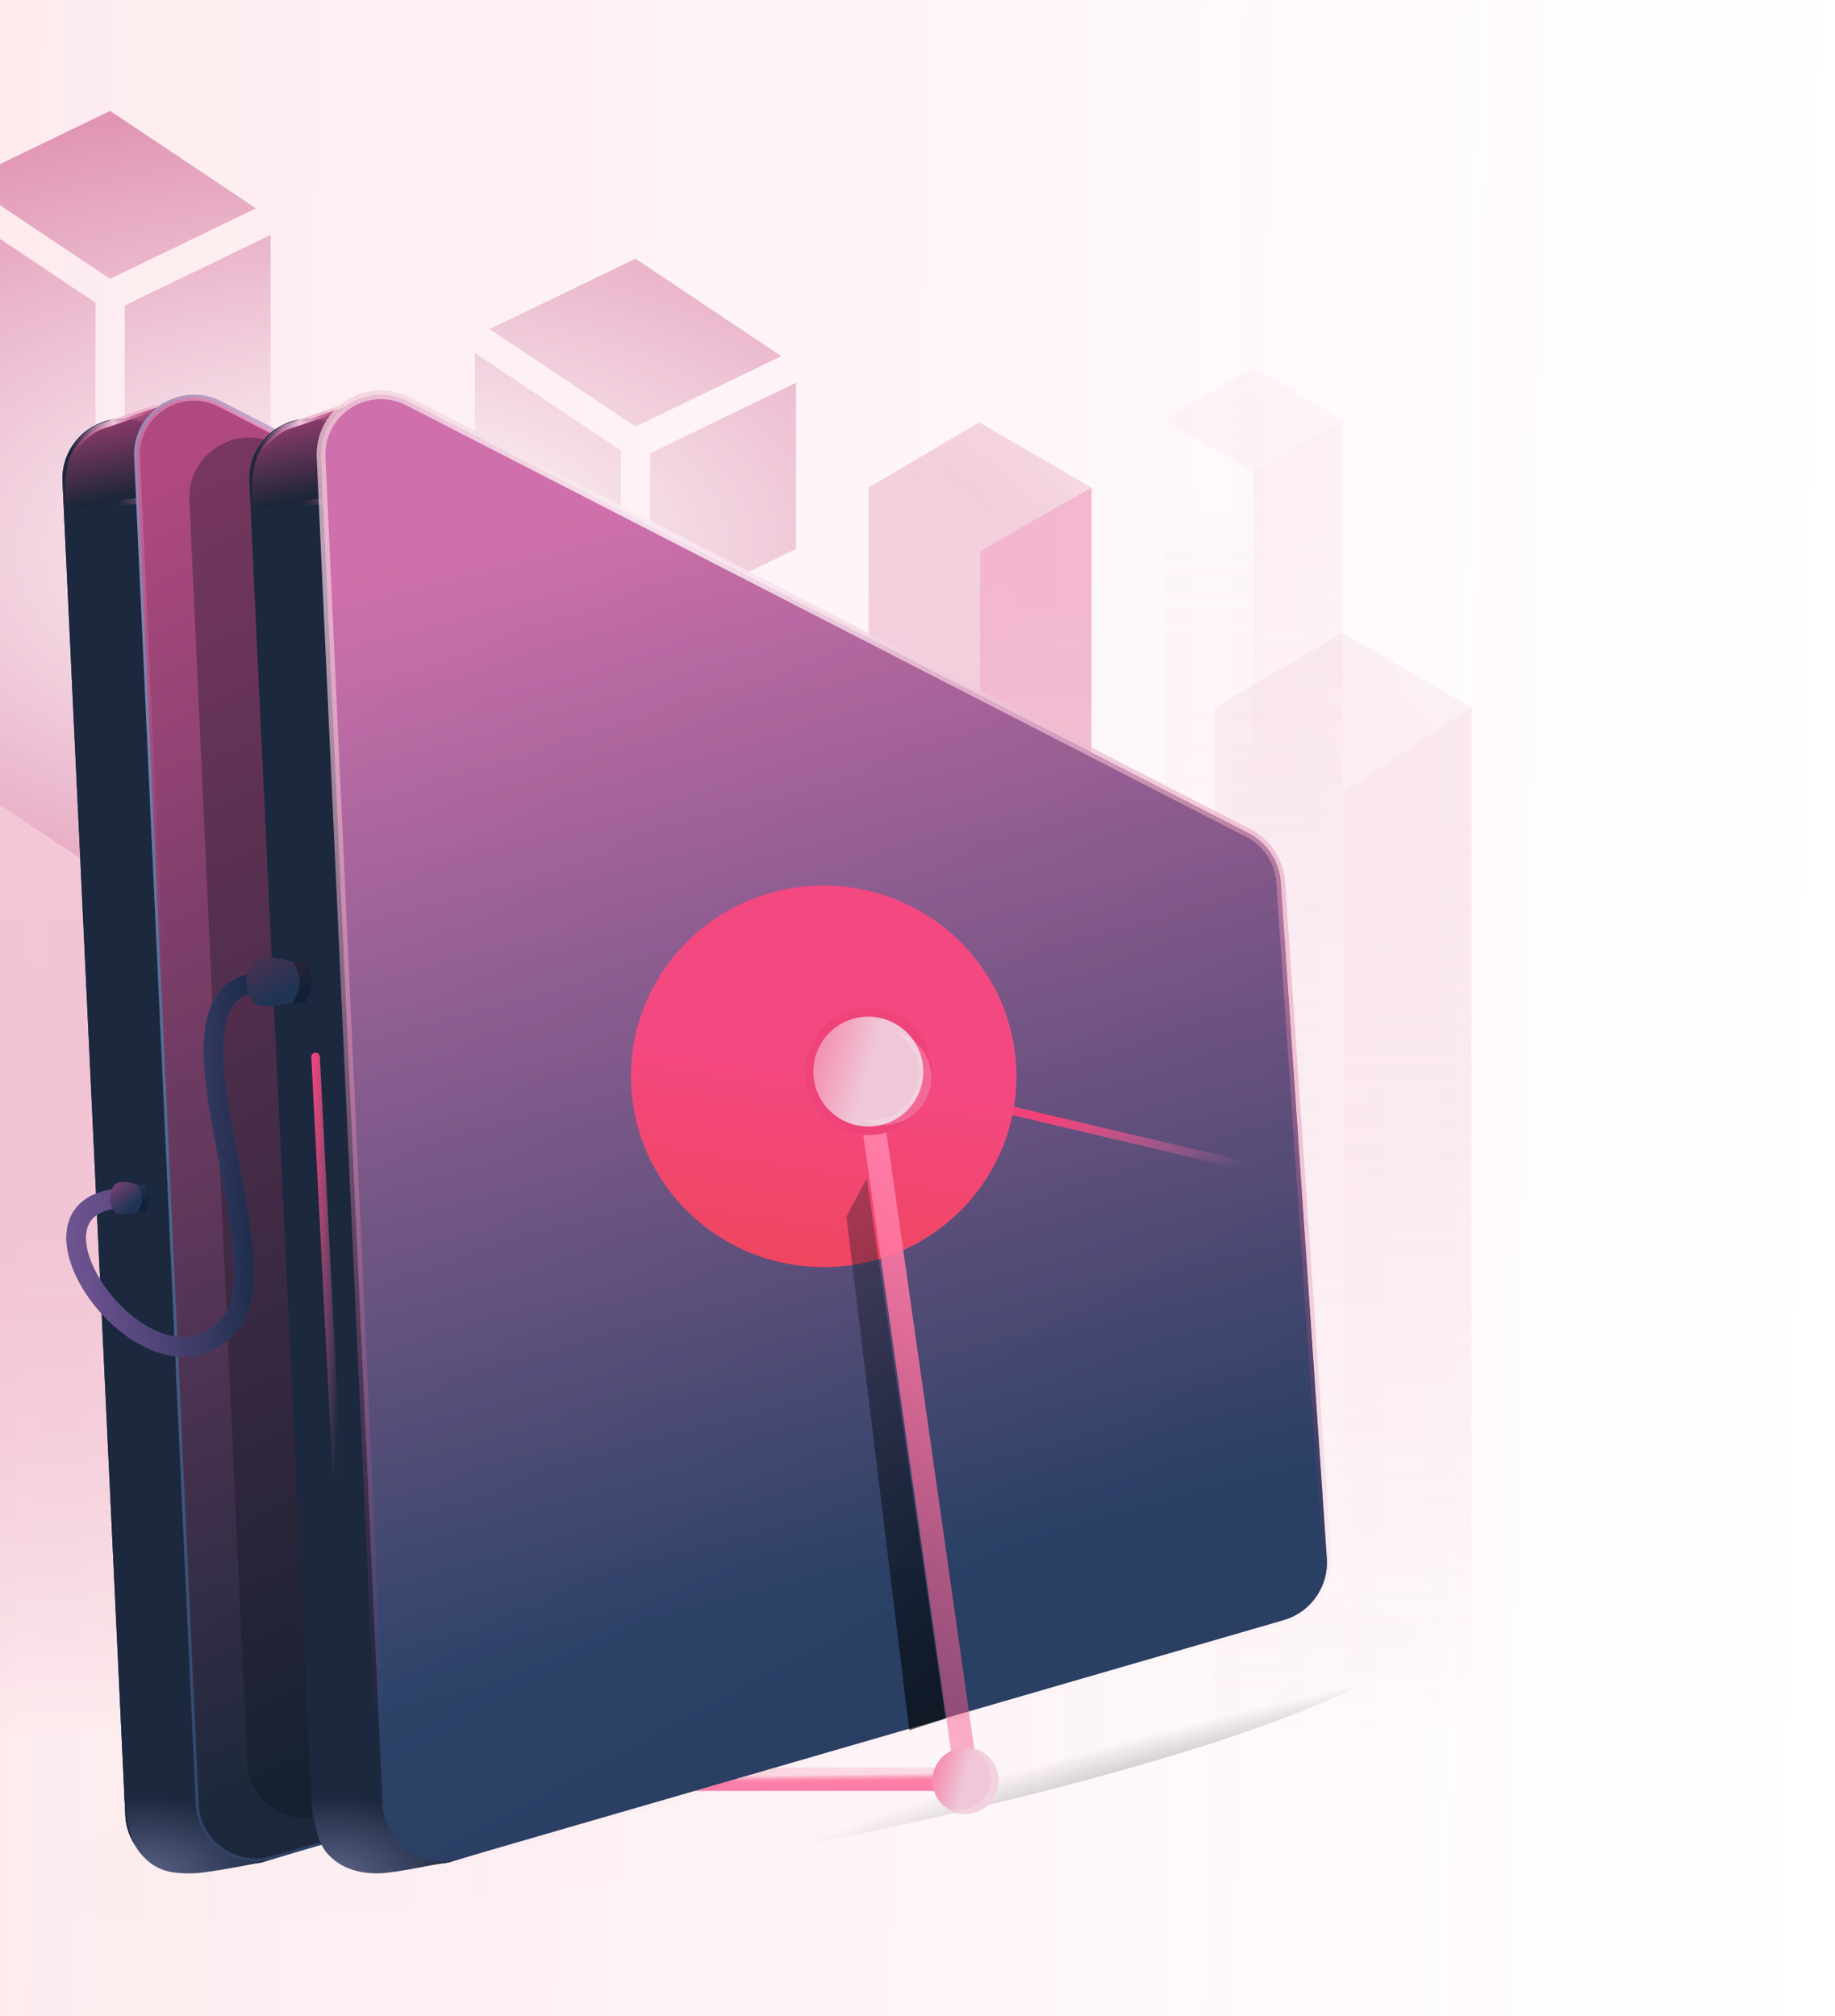 <svg width="364" height="400" fill="none" xmlns="http://www.w3.org/2000/svg"><path opacity=".15" fill="url(#na1uxu2z5a)" d="M-143 0h507v400h-507z"/><path opacity=".558" fill-rule="evenodd" clip-rule="evenodd" d="M-10 153.014v190.25h63.686V195.578L-10 153.014z" fill="url(#kqc3qbpqeb)"/><g filter="url(#j2uqj5rb8c)"><path fill-rule="evenodd" clip-rule="evenodd" d="M157.898 75.933l-12.156 5.872-16.793 8.113v32.979l28.953-13.984-.004-32.98zm-34.736 89.42v-33.001l-16.519 7.904-47.17 22.55v33.312l63.689-30.765zM-10 153.014l63.682 42.564v-33.305l-33.269-21.911-.01-.009-.015-.008c-.112-.076-.206-.178-.31-.268-.091-.08-.196-.148-.276-.235l-.007-.011c-.094-.099-.159-.217-.238-.326-.073-.104-.16-.195-.217-.302l-.004-.011c-.065-.115-.105-.248-.152-.376-.047-.112-.108-.219-.137-.338v-.003c-.036-.141-.043-.286-.058-.429-.014-.109-.043-.22-.043-.329V60.065L2.156 48.836-10 40.72v112.295zM21.845 22.001L-7.097 35.978 21.837 55.32l28.939-13.981L21.837 22h.008zm15.05 105.365l16.79-8.11V46.617L41.53 52.488l-16.794 8.113v72.639l12.16-5.874zm89.162-76.049L97.119 65.296l28.938 19.34 28.935-13.981-28.935-19.338zm-2.895 38.065l-16.794-11.225-12.155-8.125v32.98l16.789 11.221 12.16 8.128v-32.98zM56.574 157.53l42.446-20.299 21.218-10.143-28.917-19.328-33.294 16.083L27.682 138.5l28.892 19.03z" fill="url(#q2j1lys7ed)"/></g><g opacity=".482"><g filter="url(#2ax88wnjwe)"><path fill-rule="evenodd" clip-rule="evenodd" d="M172.275 262.201V96.666l22.123 12.562v152.973h-22.123z" fill="url(#pk02ey7knf)"/></g><g filter="url(#5nkcgudfyg)"><path fill-rule="evenodd" clip-rule="evenodd" d="M194.398 262.201V109.228l22.124-12.482V262.2h-22.124z" fill="url(#d39qmbigvh)"/></g><g filter="url(#kk5t3fm8ni)"><path fill-rule="evenodd" clip-rule="evenodd" d="M172.275 96.745l21.969 12.799 22.278-12.799-22.278-12.957-21.969 12.957z" fill="url(#t9rnjp13hj)"/></g></g><g opacity=".147"><path fill-rule="evenodd" clip-rule="evenodd" d="M241.014 343.264V140.305l25.442 16.764v186.195h-25.442z" fill="url(#0146a6o19k)"/><path fill-rule="evenodd" clip-rule="evenodd" d="M266.456 343.264V156.973l25.443-16.668v202.959h-25.443z" fill="url(#0ioxosws3l)"/><g filter="url(#szvptxcnlm)"><path fill-rule="evenodd" clip-rule="evenodd" d="M241.014 140.396L266.278 157l25.621-16.604-25.621-14.901-25.264 14.901z" fill="url(#nqht49al5n)"/></g></g><g opacity=".065"><g filter="url(#4rwrqp7c9o)"><path fill-rule="evenodd" clip-rule="evenodd" d="M230.973 195.316V83.278l17.699 10.049v101.989h-17.699z" fill="url(#iwik52k2sp)"/></g><g filter="url(#f0ozwppvxq)"><path fill-rule="evenodd" clip-rule="evenodd" d="M248.672 195.315V93.327l17.699-9.986v111.974h-17.699z" fill="url(#nnj2rbp35r)"/></g><g filter="url(#tkbjczbr9s)"><path fill-rule="evenodd" clip-rule="evenodd" d="M230.973 83.34l17.575 10.24 17.823-10.24-17.823-10.365-17.575 10.366z" fill="url(#ecal3u84nt)"/></g></g><ellipse opacity=".491" rx="139.657" ry="19.333" transform="rotate(-10.498 1973.701 -607.158) skewX(-.001)" fill="url(#q50qq6zvou)"/><path d="M188.085 352.985h-68.479" stroke="url(#whowf1cecv)" stroke-width="4.634" stroke-linejoin="round"/><path fill-rule="evenodd" clip-rule="evenodd" d="M12.398 95.55c-.38-8.084 7.249-14.18 15.05-12.023l14.37 3.972 154.891 83.733a11.894 11.894 0 016.208 9.63l9.134 130.033a11.895 11.895 0 01-8.387 12.208L51.832 369.526l-13.531 1.8c-6.908.918-13.122-4.271-13.45-11.231L12.399 95.551z" fill="url(#00z9wmpbrw)"/><path fill-rule="evenodd" clip-rule="evenodd" d="M12.398 95.55c-.38-8.084 7.249-14.18 15.05-12.023l14.37 3.972 154.891 83.733a11.894 11.894 0 016.208 9.63l9.134 130.033a11.895 11.895 0 01-8.387 12.208L51.832 369.526l-13.531 1.8c-6.908.918-13.122-4.271-13.45-11.231L12.399 95.551z" fill="#1B283E"/><path fill-rule="evenodd" clip-rule="evenodd" d="M37.898 371.671c3.493 0 14.64-2.353 14.64-2.353l3.365-14.696-31.256.744s0 8.354 3.133 12.231c3.133 3.876 6.626 4.074 10.118 4.074z" fill="url(#t9kxajboex)"/><path opacity=".905" d="M19.64 84.732l.008-.004 14.333-4.865 8.87 17.322-29.746 4.128a45.735 45.735 0 01-.134-4.319c.025-1.345.12-2.79.349-4.118.23-1.338.586-2.51 1.104-3.338a13.648 13.648 0 013.47-3.745c.521-.383.971-.654 1.288-.829a7.642 7.642 0 01.458-.232z" fill="url(#j5ajmlmpny)" stroke="url(#r1ebynr7iz)" stroke-width="1.159"/><path fill-rule="evenodd" clip-rule="evenodd" d="M26.62 90.775c-.418-9.13 9.189-15.299 17.317-11.122l166.605 85.614a11.893 11.893 0 016.431 9.77l9.146 134.142a11.893 11.893 0 01-8.555 12.233L54.022 368.828c-7.392 2.144-14.843-3.192-15.194-10.88L26.619 90.775z" fill="url(#imip9yt5jA)"/><path opacity=".905" d="M43.673 80.168l166.605 85.614a11.316 11.316 0 016.117 9.294l9.146 134.143a11.315 11.315 0 01-8.138 11.637L53.861 368.272c-7.033 2.039-14.12-3.037-14.454-10.351L27.198 90.749c-.397-8.685 8.742-14.554 16.475-10.58z" fill="url(#ofxiehuigB)" stroke="url(#z7c12atteC)" stroke-width="1.159"/><g opacity=".35" filter="url(#bxdm1boj3D)"><path fill-rule="evenodd" clip-rule="evenodd" d="M37.572 99.262c-.418-9.127 9.185-15.297 17.313-11.125l156.081 80.123a11.895 11.895 0 016.434 9.772l8.579 125.695a11.895 11.895 0 01-8.557 12.235L64.207 360.338c-7.391 2.14-14.84-3.194-15.19-10.881L37.571 99.262z" fill="#0E151F"/></g><path fill-rule="evenodd" clip-rule="evenodd" d="M49.47 95.55c-.38-8.084 7.25-14.18 15.05-12.023L78.89 87.5l154.891 83.733a11.895 11.895 0 016.209 9.63l9.134 130.033a11.895 11.895 0 01-8.387 12.208L88.905 369.526l-13.531 1.8c-6.908.918-13.122-4.271-13.45-11.231L49.47 95.551z" fill="url(#gx50d3k1nE)"/><path fill-rule="evenodd" clip-rule="evenodd" d="M49.47 95.55c-.38-8.084 7.25-14.18 15.05-12.023L78.89 87.5l154.891 83.733a11.895 11.895 0 016.209 9.63l9.134 130.033a11.895 11.895 0 01-8.387 12.208L88.905 369.526l-13.531 1.8c-6.908.918-13.122-4.271-13.45-11.231L49.47 95.551z" fill="#1B283E"/><path opacity=".905" d="M56.713 84.732l.008-.004 14.333-4.865 8.87 17.322-29.746 4.128a45.735 45.735 0 01-.134-4.319c.025-1.345.12-2.79.348-4.118.23-1.338.587-2.51 1.105-3.338a13.648 13.648 0 013.47-3.745c.52-.383.97-.654 1.287-.829a7.642 7.642 0 01.459-.232z" fill="url(#14fw5cd6uF)" stroke="url(#3dpddoutlG)" stroke-width="1.159"/><path fill-rule="evenodd" clip-rule="evenodd" d="M74.935 371.671c3.492 0 14.692-2.459 14.692-2.459l3.312-14.59-31.285.644s.307 9.049 3.163 12.331c2.856 3.281 6.625 4.074 10.118 4.074z" fill="url(#4ujckoj1zH)"/><path fill-rule="evenodd" clip-rule="evenodd" d="M63.692 90.775c-.417-9.13 9.19-15.299 17.318-11.122l166.605 85.614a11.892 11.892 0 016.43 9.77l9.147 134.142a11.894 11.894 0 01-8.555 12.233L91.095 368.828c-7.393 2.144-14.843-3.192-15.194-10.88L63.692 90.775z" fill="url(#9gtovyo2fI)"/><path opacity=".705" fill-rule="evenodd" clip-rule="evenodd" d="M63.692 90.775c-.417-9.13 9.19-15.299 17.318-11.122l166.605 85.614a11.892 11.892 0 016.43 9.77l9.147 134.142a11.894 11.894 0 01-8.555 12.233L91.095 368.828c-7.393 2.144-14.843-3.192-15.194-10.88L63.692 90.775z" fill="url(#hkta81iayJ)"/><g filter="url(#58v1ab0p4K)"><path d="M171.939 213.543l85.583 20.216" stroke="url(#gcu3cp1c7L)" stroke-width="1.699" stroke-linecap="round" stroke-linejoin="round"/></g><g style="mix-blend-mode:hard-light" filter="url(#c29ll0gktM)"><ellipse cx="163.392" cy="213.543" rx="38.231" ry="37.845" fill="url(#iewrblafoN)"/></g><g style="mix-blend-mode:overlay" filter="url(#un6gk673oO)"><path clip-rule="evenodd" d="M63.692 90.775c-.417-9.13 9.19-15.299 17.318-11.122l166.605 85.614a11.892 11.892 0 016.43 9.77l9.147 134.142a11.894 11.894 0 01-8.555 12.233L91.095 368.828c-7.393 2.144-14.843-3.192-15.194-10.88L63.692 90.775z" stroke="url(#2eceo4q58P)" stroke-width="1.738"/></g><path d="M52.735 194.781c-24.715 0 3.818 53.826-6.775 67.42-15.48 19.865-47.996-25.426-19.66-24.522" stroke="#354D71" stroke-width="3.862"/><path d="M52.735 194.781c-24.715 0 3.818 53.826-6.775 67.42-15.48 19.865-47.996-25.426-19.66-24.522" stroke="url(#hv1dovm7vQ)" stroke-width="3.862"/><path fill-rule="evenodd" clip-rule="evenodd" d="M54.165 192.706c-1.947 2.131-1.663 3.193 0 5.013 1.663 1.82 6.465 1.09 6.465 1.09s1.234-1.975 1.234-3.951c0-1.975-1.233-3.95-1.233-3.95s-4.519-.333-6.466 1.798z" fill="url(#aebizhharR)"/><path fill-rule="evenodd" clip-rule="evenodd" d="M50.333 190.908c-2.102 2.131-1.795 6.081 0 7.901 1.796 1.82 7.795 0 7.795 0s1.332-1.975 1.332-3.951c0-1.975-1.332-3.95-1.332-3.95s-5.692-2.131-7.795 0z" fill="url(#z0ubyzjs3S)"/><path fill-rule="evenodd" clip-rule="evenodd" d="M24.987 236.305c-1.168 1.421-.998 2.129 0 3.342s3.879.727 3.879.727.74-1.317.74-2.634-.74-2.634-.74-2.634-2.711-.221-3.88 1.199z" fill="url(#haydr0jzaT)"/><path fill-rule="evenodd" clip-rule="evenodd" d="M22.688 235.106c-1.261 1.421-1.077 4.055 0 5.268s4.677 0 4.677 0 .799-1.317.799-2.634-.8-2.634-.8-2.634-3.415-1.42-4.676 0z" fill="url(#hiqiriyxtU)"/><g filter="url(#rzs1ndzieV)"><path d="M62.6 209.681l4.245 82.814" stroke="url(#kqz43tx8nW)" stroke-width="1.699" stroke-linecap="round" stroke-linejoin="round"/></g><path d="M192.101 355.258l-20.359-142.945" stroke="url(#q9t9phipfX)" stroke-width="4.634" stroke-linejoin="round"/><circle r="6.579" transform="scale(-1 1) rotate(-66 176.236 324.11)" fill="url(#0pv78r2t1Y)"/><path fill-rule="evenodd" clip-rule="evenodd" d="M196.017 350.257a6.238 6.238 0 00-2.673-2.924 6.265 6.265 0 11-4.447 11.58 6.266 6.266 0 007.12-8.656z" fill="#fff" fill-opacity=".2"/><circle r="11.747" transform="scale(-1 1) rotate(-66 77.566 238.907)" fill="url(#1zyejwp1pZ)"/><g filter="url(#068fiqnrxaa)"><circle r="11.747" transform="scale(-1 1) rotate(-66 77.566 238.907)" stroke="url(#bdq4s6nklab)" stroke-width="1.699" stroke-linecap="round" stroke-linejoin="round"/></g><path fill-rule="evenodd" clip-rule="evenodd" d="M181.441 209.011a9.358 9.358 0 00-4.011-4.387 9.398 9.398 0 11-6.668 17.372 9.361 9.361 0 005.916-.577c4.741-2.111 6.874-7.667 4.763-12.408z" fill="#fff" fill-opacity=".2"/><g style="mix-blend-mode:overlay" opacity=".667" filter="url(#288ccm97xac)"><path fill-rule="evenodd" clip-rule="evenodd" d="M167.892 241.347l4.047-7.588 15.635 107.201-7.207 2.304-12.475-101.917z" fill="url(#qjrs21g4qad)"/></g><defs><linearGradient id="na1uxu2z5a" x1="-153.529" y1="180.995" x2="363.863" y2="191.14" gradientUnits="userSpaceOnUse"><stop stop-color="#EC454F"/><stop offset="1" stop-color="#F44881" stop-opacity="0"/></linearGradient><linearGradient id="kqc3qbpqeb" x1="-6.389" y1="174.591" x2="-6.389" y2="343.264" gradientUnits="userSpaceOnUse"><stop stop-color="#EAA9C4"/><stop offset="1" stop-color="#C42E6C" stop-opacity=".01"/></linearGradient><linearGradient id="pk02ey7knf" x1="173.529" y1="115.44" x2="173.529" y2="262.201" gradientUnits="userSpaceOnUse"><stop stop-color="#EAA9C4"/><stop offset="1" stop-color="#C42E6C" stop-opacity=".01"/></linearGradient><linearGradient id="d39qmbigvh" x1="195.653" y1="115.51" x2="195.653" y2="262.201" gradientUnits="userSpaceOnUse"><stop stop-color="#E673A2"/><stop offset="1" stop-color="#C00D57" stop-opacity=".01"/></linearGradient><linearGradient id="t9rnjp13hj" x1="195.476" y1="113.54" x2="224.675" y2="78.951" gradientUnits="userSpaceOnUse"><stop stop-color="#EAA9C4"/><stop offset="1" stop-color="#C42E6C" stop-opacity=".01"/></linearGradient><linearGradient id="0146a6o19k" x1="242.456" y1="163.323" x2="242.456" y2="343.264" gradientUnits="userSpaceOnUse"><stop stop-color="#EAA9C4"/><stop offset="1" stop-color="#C42E6C" stop-opacity=".01"/></linearGradient><linearGradient id="0ioxosws3l" x1="267.899" y1="163.323" x2="267.899" y2="343.264" gradientUnits="userSpaceOnUse"><stop stop-color="#E673A2"/><stop offset="1" stop-color="#C00D57" stop-opacity=".01"/></linearGradient><linearGradient id="nqht49al5n" x1="267.696" y1="161.887" x2="303.716" y2="121.77" gradientUnits="userSpaceOnUse"><stop stop-color="#EAA9C4"/><stop offset="1" stop-color="#C42E6C" stop-opacity=".01"/></linearGradient><linearGradient id="iwik52k2sp" x1="231.977" y1="95.984" x2="231.977" y2="195.316" gradientUnits="userSpaceOnUse"><stop stop-color="#fff"/><stop offset="1" stop-color="#C42E6C" stop-opacity=".01"/></linearGradient><linearGradient id="nnj2rbp35r" x1="249.676" y1="96.04" x2="249.676" y2="195.315" gradientUnits="userSpaceOnUse"><stop stop-color="#E673A2"/><stop offset="1" stop-color="#C00D57" stop-opacity=".01"/></linearGradient><linearGradient id="ecal3u84nt" x1="249.534" y1="96.777" x2="272.893" y2="69.105" gradientUnits="userSpaceOnUse"><stop stop-color="#EAA9C4"/><stop offset="1" stop-color="#C42E6C" stop-opacity=".01"/></linearGradient><linearGradient id="whowf1cecv" x1="204.224" y1="352.893" x2="204.205" y2="351.525" gradientUnits="userSpaceOnUse"><stop stop-color="#FF7EA7"/><stop offset="1" stop-color="#F4487D" stop-opacity=".16"/></linearGradient><linearGradient id="j5ajmlmpny" x1="8.937" y1="81.785" x2="12.893" y2="101.22" gradientUnits="userSpaceOnUse"><stop stop-color="#B9437C"/><stop offset="1" stop-color="#1A2536"/></linearGradient><linearGradient id="r1ebynr7iz" x1="20.159" y1="96.392" x2="35.233" y2="83.215" gradientUnits="userSpaceOnUse"><stop stop-color="#D45D96" stop-opacity=".01"/><stop offset=".5" stop-color="#FED2E9"/><stop offset="1" stop-color="#C42E6C" stop-opacity=".01"/></linearGradient><linearGradient id="imip9yt5jA" x1="52.54" y1="129.338" x2="157.058" y2="323.326" gradientUnits="userSpaceOnUse"><stop stop-color="#5F80AB"/><stop offset="1" stop-color="#293F64"/></linearGradient><linearGradient id="ofxiehuigB" x1="4.157" y1="105.191" x2="100.41" y2="333.113" gradientUnits="userSpaceOnUse"><stop stop-color="#B9437C"/><stop offset="1" stop-color="#1A2536"/></linearGradient><linearGradient id="z7c12atteC" x1="75.937" y1="299.022" x2="220.397" y2="238.145" gradientUnits="userSpaceOnUse"><stop stop-color="#D45D96" stop-opacity=".01"/><stop offset=".5" stop-color="#FED2E9"/><stop offset="1" stop-color="#C42E6C" stop-opacity=".01"/></linearGradient><linearGradient id="14fw5cd6uF" x1="46.01" y1="81.785" x2="49.966" y2="101.22" gradientUnits="userSpaceOnUse"><stop stop-color="#B9437C"/><stop offset="1" stop-color="#1A2536"/></linearGradient><linearGradient id="3dpddoutlG" x1="57.231" y1="96.392" x2="72.306" y2="83.215" gradientUnits="userSpaceOnUse"><stop stop-color="#D45D96" stop-opacity=".01"/><stop offset=".5" stop-color="#FED2E9"/><stop offset="1" stop-color="#C42E6C" stop-opacity=".01"/></linearGradient><linearGradient id="9gtovyo2fI" x1="89.613" y1="129.338" x2="194.13" y2="323.326" gradientUnits="userSpaceOnUse"><stop stop-color="#5F80AB"/><stop offset="1" stop-color="#293F64"/></linearGradient><linearGradient id="hkta81iayJ" x1="90.14" y1="108.771" x2="145.695" y2="321.188" gradientUnits="userSpaceOnUse"><stop stop-color="#FE68AB"/><stop offset="1" stop-color="#293F64"/></linearGradient><linearGradient id="gcu3cp1c7L" x1="262.145" y1="223.931" x2="252.557" y2="202.56" gradientUnits="userSpaceOnUse"><stop stop-color="#F878B2" stop-opacity=".01"/><stop offset="1" stop-color="#EF437A"/></linearGradient><linearGradient id="iewrblafoN" x1="140.557" y1="209.01" x2="131.578" y2="266.097" gradientUnits="userSpaceOnUse"><stop stop-color="#F44881"/><stop offset="1" stop-color="#EC454F"/></linearGradient><linearGradient id="hv1dovm7vQ" x1="14.446" y1="284.256" x2="51.96" y2="282.783" gradientUnits="userSpaceOnUse"><stop stop-color="#82569D" stop-opacity=".769"/><stop offset="1" stop-color="#1C2D4B"/></linearGradient><linearGradient id="aebizhharR" x1="48.358" y1="191.855" x2="53.224" y2="200.335" gradientUnits="userSpaceOnUse"><stop stop-color="#3F213A"/><stop offset="1" stop-color="#132138"/></linearGradient><linearGradient id="z0ubyzjs3S" x1="43.664" y1="191.044" x2="49.659" y2="201.134" gradientUnits="userSpaceOnUse"><stop stop-color="#563050"/><stop offset="1" stop-color="#203454"/></linearGradient><linearGradient id="haydr0jzaT" x1="21.503" y1="235.738" x2="24.909" y2="241.081" gradientUnits="userSpaceOnUse"><stop stop-color="#2E4468"/><stop offset="1" stop-color="#132138"/></linearGradient><linearGradient id="hiqiriyxtU" x1="19.294" y1="236.458" x2="23.45" y2="241.527" gradientUnits="userSpaceOnUse"><stop stop-color="#844377"/><stop offset="1" stop-color="#203454"/></linearGradient><linearGradient id="kqz43tx8nW" x1="68.965" y1="243.071" x2="60.508" y2="242.638" gradientUnits="userSpaceOnUse"><stop stop-color="#F878B2" stop-opacity=".01"/><stop offset="1" stop-color="#EF437A"/></linearGradient><linearGradient id="q9t9phipfX" x1="285.276" y1="476.707" x2="367.432" y2="357.215" gradientUnits="userSpaceOnUse"><stop stop-color="#F4487D" stop-opacity=".16"/><stop offset="1" stop-color="#FF7EA7"/></linearGradient><linearGradient id="0pv78r2t1Y" x1="15.694" y1="6.886" x2="5.893" y2="-4.9" gradientUnits="userSpaceOnUse"><stop stop-color="#FB3B78"/><stop offset="1" stop-color="#EFC7D8"/></linearGradient><linearGradient id="1zyejwp1pZ" x1="28.025" y1="12.297" x2="10.524" y2="-8.75" gradientUnits="userSpaceOnUse"><stop stop-color="#FB3B78"/><stop offset="1" stop-color="#EFC7D8"/></linearGradient><linearGradient id="bdq4s6nklab" x1="24.764" y1="12.074" x2="12.464" y2="5.597" gradientUnits="userSpaceOnUse"><stop stop-color="#F878B2" stop-opacity=".01"/><stop offset="1" stop-color="#EF437A"/></linearGradient><linearGradient id="qjrs21g4qad" x1="154.2" y1="144.709" x2="265.799" y2="261.987" gradientUnits="userSpaceOnUse"><stop stop-color="#1F2C43" stop-opacity=".045"/><stop offset="1" stop-color="#040507"/></linearGradient><filter id="j2uqj5rb8c" x="-31.255" y=".745" width="210.411" height="216.628" filterUnits="userSpaceOnUse" color-interpolation-filters="sRGB"><feFlood flood-opacity="0" result="BackgroundImageFix"/><feColorMatrix in="SourceAlpha" values="0 0 0 0 0 0 0 0 0 0 0 0 0 0 0 0 0 0 127 0" result="hardAlpha"/><feOffset/><feGaussianBlur stdDeviation="10.627"/><feColorMatrix values="0 0 0 0 0.951 0 0 0 0 0.371 0 0 0 0 0.61 0 0 0 1 0"/><feBlend in2="BackgroundImageFix" result="effect1_dropShadow_4446_52699"/><feBlend in="SourceGraphic" in2="effect1_dropShadow_4446_52699" result="shape"/></filter><filter id="2ax88wnjwe" x="151.02" y="75.411" width="64.634" height="208.045" filterUnits="userSpaceOnUse" color-interpolation-filters="sRGB"><feFlood flood-opacity="0" result="BackgroundImageFix"/><feColorMatrix in="SourceAlpha" values="0 0 0 0 0 0 0 0 0 0 0 0 0 0 0 0 0 0 127 0" result="hardAlpha"/><feOffset/><feGaussianBlur stdDeviation="10.627"/><feColorMatrix values="0 0 0 0 0.951 0 0 0 0 0.371 0 0 0 0 0.61 0 0 0 1 0"/><feBlend in2="BackgroundImageFix" result="effect1_dropShadow_4446_52699"/><feBlend in="SourceGraphic" in2="effect1_dropShadow_4446_52699" result="shape"/></filter><filter id="5nkcgudfyg" x="173.143" y="75.491" width="64.634" height="207.965" filterUnits="userSpaceOnUse" color-interpolation-filters="sRGB"><feFlood flood-opacity="0" result="BackgroundImageFix"/><feColorMatrix in="SourceAlpha" values="0 0 0 0 0 0 0 0 0 0 0 0 0 0 0 0 0 0 127 0" result="hardAlpha"/><feOffset/><feGaussianBlur stdDeviation="10.627"/><feColorMatrix values="0 0 0 0 0.951 0 0 0 0 0.371 0 0 0 0 0.61 0 0 0 1 0"/><feBlend in2="BackgroundImageFix" result="effect1_dropShadow_4446_52699"/><feBlend in="SourceGraphic" in2="effect1_dropShadow_4446_52699" result="shape"/></filter><filter id="kk5t3fm8ni" x="151.02" y="62.533" width="86.757" height="68.266" filterUnits="userSpaceOnUse" color-interpolation-filters="sRGB"><feFlood flood-opacity="0" result="BackgroundImageFix"/><feColorMatrix in="SourceAlpha" values="0 0 0 0 0 0 0 0 0 0 0 0 0 0 0 0 0 0 127 0" result="hardAlpha"/><feOffset/><feGaussianBlur stdDeviation="10.627"/><feColorMatrix values="0 0 0 0 0.951 0 0 0 0 0.371 0 0 0 0 0.61 0 0 0 1 0"/><feBlend in2="BackgroundImageFix" result="effect1_dropShadow_4446_52699"/><feBlend in="SourceGraphic" in2="effect1_dropShadow_4446_52699" result="shape"/></filter><filter id="szvptxcnlm" x="215.508" y="99.989" width="101.897" height="82.516" filterUnits="userSpaceOnUse" color-interpolation-filters="sRGB"><feFlood flood-opacity="0" result="BackgroundImageFix"/><feColorMatrix in="SourceAlpha" values="0 0 0 0 0 0 0 0 0 0 0 0 0 0 0 0 0 0 127 0" result="hardAlpha"/><feOffset/><feGaussianBlur stdDeviation="12.753"/><feColorMatrix values="0 0 0 0 0.951 0 0 0 0 0.371 0 0 0 0 0.61 0 0 0 1 0"/><feBlend in2="BackgroundImageFix" result="effect1_dropShadow_4446_52699"/><feBlend in="SourceGraphic" in2="effect1_dropShadow_4446_52699" result="shape"/></filter><filter id="4rwrqp7c9o" x="213.969" y="66.274" width="51.707" height="146.046" filterUnits="userSpaceOnUse" color-interpolation-filters="sRGB"><feFlood flood-opacity="0" result="BackgroundImageFix"/><feColorMatrix in="SourceAlpha" values="0 0 0 0 0 0 0 0 0 0 0 0 0 0 0 0 0 0 127 0" result="hardAlpha"/><feOffset/><feGaussianBlur stdDeviation="8.502"/><feColorMatrix values="0 0 0 0 0.951 0 0 0 0 0.371 0 0 0 0 0.61 0 0 0 1 0"/><feBlend in2="BackgroundImageFix" result="effect1_dropShadow_4446_52699"/><feBlend in="SourceGraphic" in2="effect1_dropShadow_4446_52699" result="shape"/></filter><filter id="f0ozwppvxq" x="231.668" y="66.337" width="51.707" height="145.982" filterUnits="userSpaceOnUse" color-interpolation-filters="sRGB"><feFlood flood-opacity="0" result="BackgroundImageFix"/><feColorMatrix in="SourceAlpha" values="0 0 0 0 0 0 0 0 0 0 0 0 0 0 0 0 0 0 127 0" result="hardAlpha"/><feOffset/><feGaussianBlur stdDeviation="8.502"/><feColorMatrix values="0 0 0 0 0.951 0 0 0 0 0.371 0 0 0 0 0.61 0 0 0 1 0"/><feBlend in2="BackgroundImageFix" result="effect1_dropShadow_4446_52699"/><feBlend in="SourceGraphic" in2="effect1_dropShadow_4446_52699" result="shape"/></filter><filter id="tkbjczbr9s" x="213.969" y="55.971" width="69.406" height="54.612" filterUnits="userSpaceOnUse" color-interpolation-filters="sRGB"><feFlood flood-opacity="0" result="BackgroundImageFix"/><feColorMatrix in="SourceAlpha" values="0 0 0 0 0 0 0 0 0 0 0 0 0 0 0 0 0 0 127 0" result="hardAlpha"/><feOffset/><feGaussianBlur stdDeviation="8.502"/><feColorMatrix values="0 0 0 0 0.951 0 0 0 0 0.371 0 0 0 0 0.61 0 0 0 1 0"/><feBlend in2="BackgroundImageFix" result="effect1_dropShadow_4446_52699"/><feBlend in="SourceGraphic" in2="effect1_dropShadow_4446_52699" result="shape"/></filter><filter id="bxdm1boj3D" x="29.161" y="78.409" width="205.244" height="290.803" filterUnits="userSpaceOnUse" color-interpolation-filters="sRGB"><feFlood flood-opacity="0" result="BackgroundImageFix"/><feBlend in="SourceGraphic" in2="BackgroundImageFix" result="shape"/><feGaussianBlur stdDeviation="4.199" result="effect1_foregroundBlur_4446_52699"/></filter><filter id="58v1ab0p4K" x="164.712" y="206.316" width="100.035" height="34.669" filterUnits="userSpaceOnUse" color-interpolation-filters="sRGB"><feFlood flood-opacity="0" result="BackgroundImageFix"/><feColorMatrix in="SourceAlpha" values="0 0 0 0 0 0 0 0 0 0 0 0 0 0 0 0 0 0 127 0" result="hardAlpha"/><feOffset/><feGaussianBlur stdDeviation="3.188"/><feColorMatrix values="0 0 0 0 1 0 0 0 0 0.092 0 0 0 0 0.386 0 0 0 1 0"/><feBlend in2="BackgroundImageFix" result="effect1_dropShadow_4446_52699"/><feBlend in="SourceGraphic" in2="effect1_dropShadow_4446_52699" result="shape"/></filter><filter id="c29ll0gktM" x="51.68" y="102.216" width="223.425" height="222.653" filterUnits="userSpaceOnUse" color-interpolation-filters="sRGB"><feFlood flood-opacity="0" result="BackgroundImageFix"/><feBlend in="SourceGraphic" in2="BackgroundImageFix" result="shape"/><feGaussianBlur stdDeviation="36.741" result="effect1_foregroundBlur_4446_52699"/></filter><filter id="un6gk673oO" x="48.994" y="63.634" width="228.91" height="320.356" filterUnits="userSpaceOnUse" color-interpolation-filters="sRGB"><feFlood flood-opacity="0" result="BackgroundImageFix"/><feColorMatrix in="SourceAlpha" values="0 0 0 0 0 0 0 0 0 0 0 0 0 0 0 0 0 0 127 0" result="hardAlpha"/><feOffset/><feGaussianBlur stdDeviation="6.908"/><feColorMatrix values="0 0 0 0 1 0 0 0 0 0.795 0 0 0 0 0.903 0 0 0 1 0"/><feBlend in2="BackgroundImageFix" result="effect1_dropShadow_4446_52699"/><feBlend in="SourceGraphic" in2="effect1_dropShadow_4446_52699" result="shape"/></filter><filter id="rzs1ndzieV" x="55.375" y="202.455" width="18.697" height="97.266" filterUnits="userSpaceOnUse" color-interpolation-filters="sRGB"><feFlood flood-opacity="0" result="BackgroundImageFix"/><feColorMatrix in="SourceAlpha" values="0 0 0 0 0 0 0 0 0 0 0 0 0 0 0 0 0 0 127 0" result="hardAlpha"/><feOffset/><feGaussianBlur stdDeviation="3.188"/><feColorMatrix values="0 0 0 0 1 0 0 0 0 0.092 0 0 0 0 0.386 0 0 0 1 0"/><feBlend in2="BackgroundImageFix" result="effect1_dropShadow_4446_52699"/><feBlend in="SourceGraphic" in2="effect1_dropShadow_4446_52699" result="shape"/></filter><filter id="068fiqnrxaa" x="153.258" y="193.618" width="37.953" height="37.953" filterUnits="userSpaceOnUse" color-interpolation-filters="sRGB"><feFlood flood-opacity="0" result="BackgroundImageFix"/><feColorMatrix in="SourceAlpha" values="0 0 0 0 0 0 0 0 0 0 0 0 0 0 0 0 0 0 127 0" result="hardAlpha"/><feOffset/><feGaussianBlur stdDeviation="3.188"/><feColorMatrix values="0 0 0 0 1 0 0 0 0 0.092 0 0 0 0 0.386 0 0 0 1 0"/><feBlend in2="BackgroundImageFix" result="effect1_dropShadow_4446_52699"/><feBlend in="SourceGraphic" in2="effect1_dropShadow_4446_52699" result="shape"/></filter><filter id="288ccm97xac" x="146.898" y="212.764" width="61.671" height="151.494" filterUnits="userSpaceOnUse" color-interpolation-filters="sRGB"><feFlood flood-opacity="0" result="BackgroundImageFix"/><feBlend in="SourceGraphic" in2="BackgroundImageFix" result="shape"/><feGaussianBlur stdDeviation="10.497" result="effect1_foregroundBlur_4446_52699"/></filter><radialGradient id="q2j1lys7ed" cx="0" cy="0" r="1" gradientUnits="userSpaceOnUse" gradientTransform="matrix(0 177.272 -330.037 0 73.95 109.059)"><stop stop-color="#fff"/><stop offset="1" stop-color="#C42E6C"/></radialGradient><radialGradient id="q50qq6zvou" cx="0" cy="0" r="1" gradientUnits="userSpaceOnUse" gradientTransform="matrix(142.379 -3.661 .392 15.257 139.169 22.839)"><stop/><stop offset="1" stop-opacity=".01"/></radialGradient><radialGradient id="00z9wmpbrw" cx="0" cy="0" r="1" gradientUnits="userSpaceOnUse" gradientTransform="matrix(14.999 257.055 -176.569 10.302 21.072 90.692)"><stop stop-color="#31344A"/><stop offset="1" stop-color="#1B283E"/></radialGradient><radialGradient id="t9kxajboex" cx="0" cy="0" r="1" gradientUnits="userSpaceOnUse" gradientTransform="matrix(-.208 -16.299 27.407 -.349 28.433 372.705)"><stop stop-color="#5F658A"/><stop offset="1" stop-color="#1B283E"/></radialGradient><radialGradient id="gx50d3k1nE" cx="0" cy="0" r="1" gradientUnits="userSpaceOnUse" gradientTransform="matrix(14.999 257.055 -176.569 10.302 58.145 90.692)"><stop stop-color="#31344A"/><stop offset="1" stop-color="#1B283E"/></radialGradient><radialGradient id="4ujckoj1zH" cx="0" cy="0" r="1" gradientUnits="userSpaceOnUse" gradientTransform="matrix(-.224 -16.37 27.346 -.375 65.535 372.67)"><stop stop-color="#5F658A"/><stop offset="1" stop-color="#1B283E"/></radialGradient><radialGradient id="2eceo4q58P" cx="0" cy="0" r="1" gradientUnits="userSpaceOnUse" gradientTransform="matrix(50.393 251.354 -338.097 67.784 147.495 84.156)"><stop stop-color="#fff"/><stop offset="1" stop-color="#C42E6C" stop-opacity=".01"/></radialGradient></defs></svg>